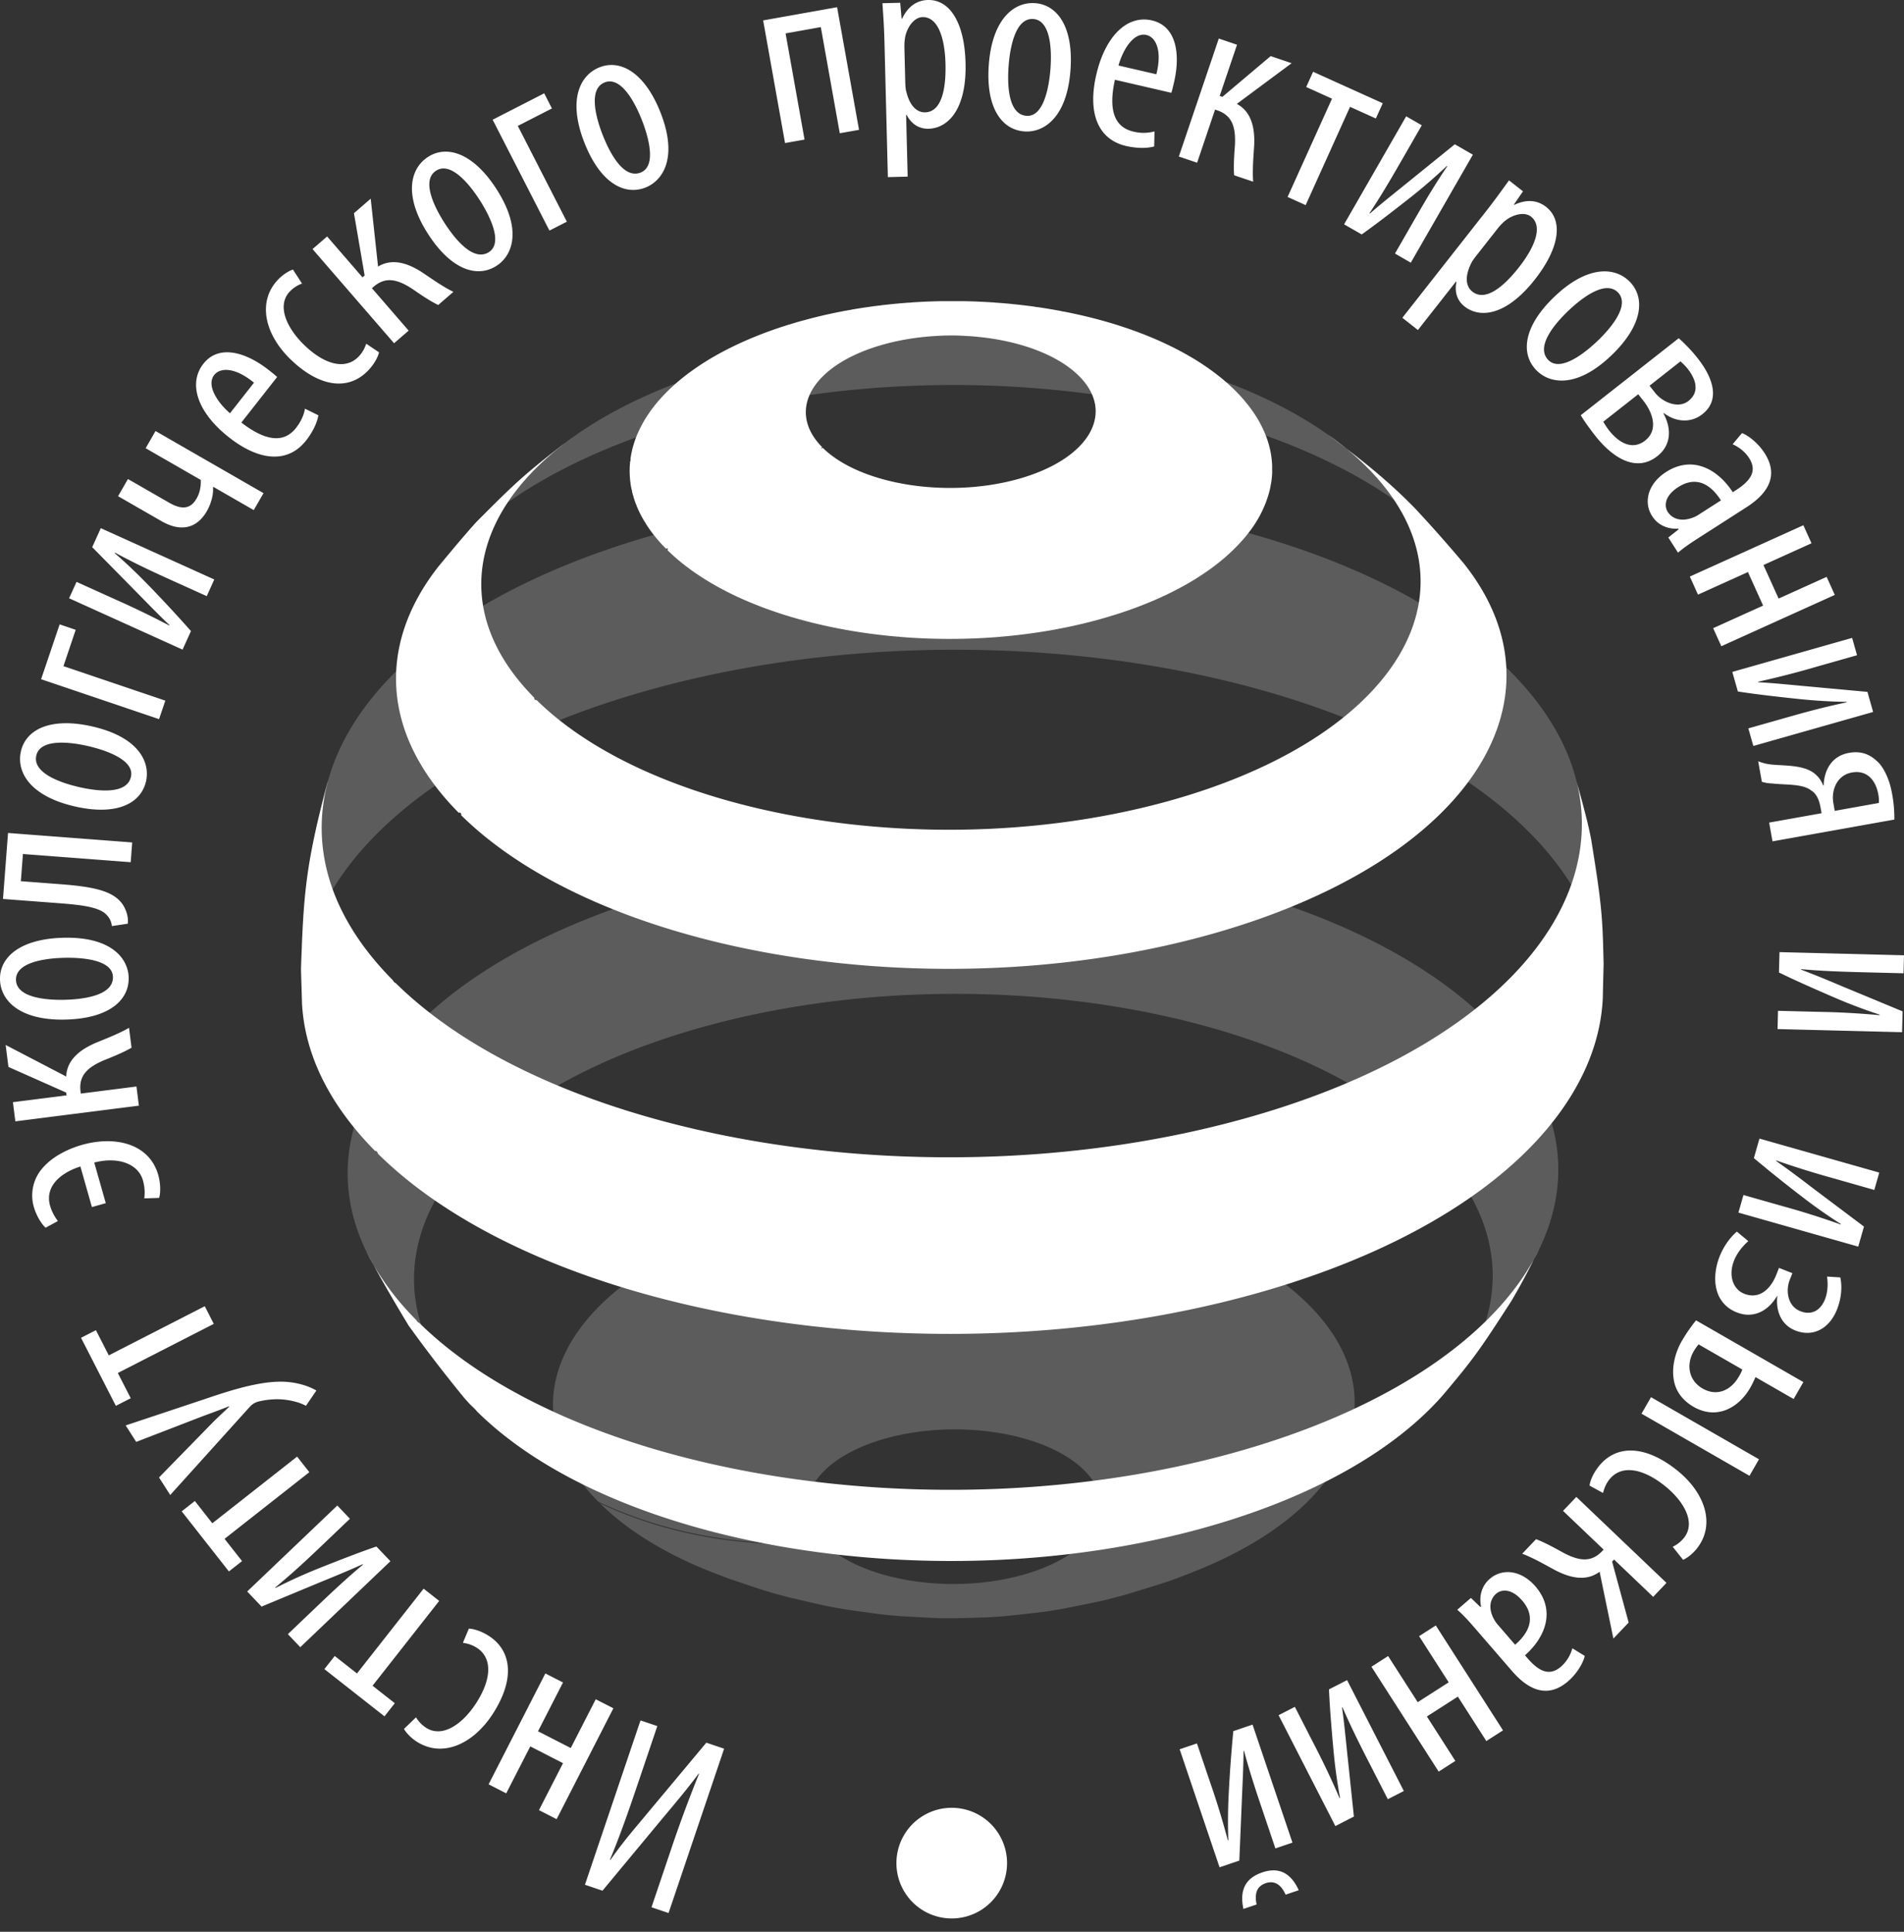 <svg width="70" height="71" fill="none" xmlns="http://www.w3.org/2000/svg"><rect width="100%" height="100%" fill="#333333" stroke="none"/><path opacity=".2" fill-rule="evenodd" clip-rule="evenodd" d="M32.585 52.862c-2.648.732-3.677 2.451-2.299 3.84-3.067.167-5.883-.372-8.288-1.507-3.757-3.784-.953-8.468 6.265-10.461 7.217-1.994 16.115-.544 19.872 3.241 3.342 3.366 1.493 7.443-4.036 9.707l-.28.112c-.85.334-.91.353-2.433.814l-.01.003c-.77.211-.825.224-2.241.506-.704.123-.704.123-2.063.27-.675.058-.675.058-1.968.089-.6.004-.705-.002-1.933-.073h-.016c-.68-.054-.68-.054-1.995-.241-.715-.117-.715-.117-2.105-.442-.797-.205-.834-.218-2.248-.696l-.045-.016-.643-.246c-1.636-.65-3.035-1.495-4.062-2.51 2.394 1.127 5.197 1.652 8.251 1.47 1.39 1.373 4.634 1.895 7.268 1.167 2.646-.73 3.675-2.448 2.297-3.837-1.378-1.388-4.642-1.92-7.288-1.19zm20.452-1.575l.01-.011.45-.555c2.026-2.713 1.895-5.852-.862-8.63-5.056-5.09-17.028-7.042-26.739-4.36-9.016 2.49-12.915 8.1-9.382 12.964.2.253.395.495.577.714a9.097 9.097 0 01-.577-.714 54.945 54.945 0 01-1.49-1.973 52.838 52.838 0 01-1.544-2.7C10.956 40.876 15.4 35.296 24.76 32.71c10.9-3.01 24.337-.819 30.011 4.895 2.63 2.65 3.132 5.59 1.828 8.283-.226.459-.537 1.023-.814 1.523-.08.143-.156.282-.226.41-.847 1.358-1.111 1.723-2.063 2.9-.143.19-.296.38-.46.566zm5.888-14.575l.008-.362c0 .12-.002.241-.008.362zm.029-1.277l-.021.915c-.01-1.945-.88-3.916-2.707-5.756-6.1-6.142-20.541-8.498-32.257-5.262-8.202 2.267-12.892 6.672-12.876 11.218l.01.346a6.539 6.539 0 01-.01-.346l-.027-.926c.067-3.098.299-4.17.96-6.816l.1-.334c1.133-3.666 5.426-7.022 12.17-8.886 11.346-3.133 25.332-.851 31.238 5.096 1.158 1.167 1.919 2.386 2.31 3.616.228.769.475 1.809.66 2.587.33 1.827.342 2.087.449 4.534v.014zm-5.142-14.73l-.44-.514c.156.17.302.342.44.514zm-1.805-2.035c.417.438.918 1.004 1.364 1.52a10.332 10.332 0 00-.297-.31c-5.204-5.242-17.53-7.252-27.528-4.491-4.269 1.18-7.425 3.04-9.232 5.19.292-.353.637-.748.945-1.1l.268-.307c1.313-1.346 1.623-1.596 3.114-2.793l.443-.325c1.511-1.079 3.497-1.996 5.903-2.662 7.63-2.107 16.863-.928 21.828 2.578 1.456 1.069 1.688 1.286 3.192 2.7z" fill="#fff"/><path fill-rule="evenodd" clip-rule="evenodd" d="M34.99 66.443a2.033 2.033 0 110 4.067 2.033 2.033 0 010-4.067zm-10.411 3.868l2.043-6.04-.654-.221-2.114 2.53-.266.319c-.37.44-.768.915-1.146 1.461l-.018-.006c.327-.788.6-1.535 1.036-2.826l.706-2.088-.618-.209-2.043 6.04.645.219 2.04-2.457.308-.369c.404-.483.845-1.01 1.183-1.473l.018.006a47.987 47.987 0 00-1.017 2.742l-.73 2.16.627.212zm-4.115-3.45l2.087-4.076-.649-.331-.918 1.793-1.204-.617.919-1.793-.649-.332-2.087 4.075.648.332.885-1.726 1.203.617-.884 1.726.649.332zm-3.447-6.482c.184.028.346.076.512.183.566.362.56 1.123-.016 2.023-.485.757-1.233 1.31-1.847.917a1.187 1.187 0 01-.371-.384l-.442.425c.071.136.258.334.465.467.964.618 2.099.075 2.808-1.032.817-1.274.686-2.314-.158-2.855-.271-.173-.543-.257-.73-.265l-.22.521zm-2.882 2.703l.38-.483-.818-.643 2.45-3.117-.573-.45-2.45 3.117-.818-.643-.38.483 2.21 1.736zM11.04 60.54l3.314-3.16-.516-.54c-.769.262-1.81.679-2.188.83-.5.203-.993.425-1.521.694l-.014-.014c.54-.448.943-.807 1.662-1.492l1.088-1.038-.463-.487-3.314 3.16.529.555 1.967-.817c.14-.059.29-.12.448-.185.418-.172.88-.362 1.302-.556l.013.014c-.553.462-1.052.925-1.627 1.473l-1.136 1.084.456.48zm-2.624-2.784l.483-.38-.643-.818 3.117-2.45-.45-.572-3.117 2.45-.642-.819-.484.38 1.736 2.21zm-2.157-2.81l2.937-3.254a.637.637 0 01.35-.19c.224-.054.568-.095.869-.064.336.033.625.117.833.23l.383-.56c-.15-.094-.518-.263-1.034-.314-.872-.082-1.973.253-3.097.637l-2.88.959.388.605 2.513-.97c.32-.115.655-.24.896-.339l.01.016-.2.19c-.153.143-.318.297-.495.48l-1.886 1.93.413.645zm-2-3.276l.548-.28-.475-.927 3.528-1.806-.332-.649-3.528 1.807-.474-.926-.547.28 1.28 2.5zm-.37-7.45l-.424-1.492c.87-.227 1.616.043 1.789.653.07.246.077.48.05.664l.546-.018c.07-.236.039-.59-.03-.836-.339-1.193-1.63-1.445-2.796-1.115-.6.171-1.153.475-1.495.897a1.52 1.52 0 00-.287 1.38c.09.318.277.629.435.77l.452-.245a1.715 1.715 0 01-.287-.558c-.214-.756.455-1.24 1.114-1.447l.423 1.492.51-.144zM.564 41.214l4.542-.577-.089-.704-2.046.26-.01-.075c-.074-.59.26-.89.856-1.148.39-.154.752-.306 1.019-.463l-.093-.732c-.297.176-.705.342-1.055.485l-.108.044c-.607.249-1.122.629-1.146 1.262L.208 38.407l.102.807 2.123.942.013.103-1.971.25.089.704zM0 36.001c.02.785.739 1.514 2.413 1.472 1.608-.04 2.338-.721 2.318-1.544-.018-.7-.635-1.508-2.403-1.463C.73 34.506-.02 35.188 0 36zm.588.014c-.017-.644 1.058-.794 1.758-.811.71-.018 1.79.077 1.806.702.017.662-1.01.82-1.767.84-.7.017-1.78-.079-1.797-.731zM.11 33.04l2.095.159c.84.064 1.478.15 1.722.435.097.102.163.22.187.403l.586-.088a1.034 1.034 0 00-.077-.49c-.269-.704-1.12-.863-2.412-.962l-1.444-.11.076-.999 3.962.301.055-.726-4.565-.348L.11 33.04zm.66-5.43c-.177.765.337 1.65 1.97 2.027 1.566.361 2.443-.116 2.628-.918.158-.682-.238-1.617-1.961-2.016-1.558-.359-2.454.114-2.637.906zm.565.159c.145-.627 1.223-.504 1.906-.347.691.16 1.714.522 1.573 1.131-.149.645-1.183.542-1.92.372-.683-.158-1.705-.52-1.559-1.156zm.176-2.805l4.337 1.467.23-.68-3.745-1.268.45-1.335-.59-.2-.682 2.016zm1.03-2.975l4.171 1.887.309-.682a50.939 50.939 0 00-1.569-1.692l-.023-.023a19.582 19.582 0 00-1.213-1.151l.008-.017c.618.33 1.101.57 2.006.98l1.371.619.277-.612-4.172-1.886-.316.698 1.495 1.517.336.342c.317.325.668.682 1.008 1.003l-.008.017a32.723 32.723 0 00-1.977-.956l-1.43-.647-.274.603zm1.8-3.752l1.6.92c.73.42 1.312.242 1.66-.365.156-.271.252-.609.23-.873l.014-.024 1.484.853.359-.623-3.97-2.283-.363.632 2.026 1.165c.009.213-.022.457-.155.686-.254.443-.619.375-1.02.144l-1.502-.863-.363.631zm5.848-4.381a4.821 4.821 0 00-.315-.26c-.818-.642-1.82-.96-2.398-.224-.567.722-.224 1.786.944 2.703 1.101.866 2.159.975 2.836.112.223-.283.403-.635.449-.923l-.494-.244c-.03.206-.134.46-.326.706-.328.417-.905.661-2.011-.196l1.315-1.674zm-1.734 1.333c-.473-.408-.872-1.034-.58-1.406.216-.275.753-.3 1.463.283l-.883 1.123zm5.01-2.556c-.062.176-.139.325-.276.469-.464.486-1.21.336-1.983-.401-.651-.62-1.052-1.46-.55-1.988.164-.171.349-.256.448-.291l-.333-.514c-.146.043-.377.189-.547.367-.79.829-.473 2.046.479 2.953 1.095 1.045 2.14 1.113 2.833.388.222-.233.356-.484.399-.666l-.47-.317zm-1.975-3.478l2.998 3.461.536-.464-1.35-1.559.057-.05c.451-.39.885-.278 1.43.076.345.24.671.458.95.591l.558-.483c-.315-.151-.684-.402-1-.616l-.085-.058c-.544-.368-1.145-.585-1.685-.255l-.27-2.495-.616.533.393 2.289-.079.068-1.3-1.502-.537.464zm4.25-3.39c-.661.423-.912 1.416-.008 2.826.868 1.353 1.829 1.625 2.521 1.18.59-.377.961-1.323.006-2.812-.863-1.346-1.834-1.634-2.519-1.194zm.293.509c.541-.348 1.227.494 1.605 1.083.383.597.861 1.572.336 1.909-.558.357-1.225-.44-1.634-1.076-.378-.59-.857-1.564-.307-1.916zM18.112 4.4L20.2 8.475l.64-.327-1.803-3.52 1.255-.642-.284-.556-1.895.97zm3.93-1.926c-.731.288-1.17 1.213-.556 2.771.59 1.496 1.48 1.949 2.247 1.647.65-.257 1.198-1.114.549-2.76-.587-1.486-1.484-1.957-2.24-1.658zm.188.556c.598-.236 1.109.722 1.365 1.373.26.66.542 1.708-.04 1.938-.615.243-1.116-.668-1.394-1.372-.257-.651-.538-1.7.069-1.939zM28.057.75l.805 4.508.717-.128-.697-3.902 1.295-.232.697 3.902.708-.126-.806-4.507-2.72.485zm4.585 5.76l.728-.018-.057-2.27h.019c.129.252.382.52.808.51.718-.02 1.401-.718 1.358-2.41C35.462.818 34.91-.02 34.115 0c-.36.01-.715.189-.948.686l-.02.001-.051-.585-.653.016.018.286c.02.279.043.632.056 1.141l.125 4.965zm.61-4.68v-.007c-.003-.12-.005-.232.01-.344.037-.417.32-.84.65-.85.578-.014.825.775.849 1.72.023.928-.145 1.765-.75 1.78-.2.005-.533-.11-.69-.759-.032-.102-.035-.233-.04-.374v-.003l-.029-1.164zm4.81-1.713c-.782-.06-1.58.581-1.708 2.251-.122 1.604.482 2.4 1.303 2.462.698.053 1.564-.479 1.698-2.243.121-1.594-.481-2.408-1.292-2.47zm-.072.582c.641.05.682 1.134.63 1.832-.055.708-.26 1.773-.882 1.726-.66-.05-.714-1.089-.656-1.843.053-.698.257-1.764.908-1.715zm5.074 2.712c.035-.11.063-.229.101-.395.234-1.014.096-2.056-.817-2.266-.894-.207-1.71.556-2.045 2.004-.315 1.364.036 2.367 1.105 2.614.351.08.746.095 1.026.014l.011-.552a1.538 1.538 0 01-.778.006c-.516-.12-.982-.538-.677-1.904l2.074.479zm-1.943-1.003c.168-.602.565-1.229 1.026-1.122.34.078.59.554.366 1.444l-1.392-.322zm3.687-.99L43.34 5.753l.672.228.66-1.954.072.025c.565.19.688.622.659 1.271-.032.419-.055.81-.03 1.119l.7.236c-.029-.345 0-.787.025-1.166l.008-.111c.041-.655-.076-1.284-.634-1.583l2.014-1.495-.77-.261-1.775 1.497-.099-.034.637-1.881-.672-.228zm3.468 1.22l-.254.56.949.429-1.633 3.612.664.3 1.632-3.612.949.428.253-.56-2.56-1.157zm3.422 1.637l-2.283 3.97.648.372c.663-.47 1.543-1.165 1.863-1.417.422-.336.832-.69 1.263-1.097l.017.01c-.391.583-.676 1.041-1.17 1.902l-.75 1.304.582.336 2.282-3.97-.664-.382-1.655 1.34-.38.307c-.352.283-.74.595-1.089.9l-.016-.01c.4-.599.747-1.185 1.143-1.874l.783-1.361-.574-.33zm-.14 7.405l.571.45 1.403-1.785.015.012c-.061.277-.037.645.298.908.565.444 1.536.34 2.582-.99.93-1.184 1.04-2.18.415-2.671-.283-.222-.67-.31-1.168-.076l-.015-.011.333-.485-.514-.403-.174.24c-.162.226-.368.51-.678.906l-3.069 3.905zm3.453-3.217l.001-.001c.076-.097.146-.185.23-.262.295-.298.782-.444 1.043-.24.454.357.141 1.122-.443 1.866-.573.729-1.236 1.266-1.712.892-.157-.122-.341-.424-.05-1.025.043-.099.125-.203.212-.315l.719-.915zm4.92 1.905c-.542-.568-1.565-.626-2.776.53-1.164 1.11-1.248 2.104-.68 2.7.483.506 1.482.691 2.762-.53 1.157-1.103 1.255-2.11.694-2.7zm-.444.384c.444.466-.252 1.299-.759 1.782-.514.49-1.379 1.145-1.81.693-.456-.48.199-1.287.746-1.809.507-.483 1.372-1.138 1.823-.665zm-1.37 4.508c.088.159.278.431.54.766.544.691 1.436 1.398 2.277.738.49-.386.542-.98.222-1.57l.015-.012c.425.327.985.381 1.416.042.722-.567.308-1.446-.16-2.04a5.615 5.615 0 00-.71-.753l-3.6 2.83zm3.666-1.979l.004.004c.09.084.18.168.26.27.315.402.442.856.026 1.183-.38.298-.955.04-1.224-.302l-.204-.26 1.138-.895zM60.23 14.49l.192.245c.357.454.545 1.076.062 1.456-.484.38-.985.064-1.33-.375-.083-.106-.15-.215-.195-.29l-.016-.025 1.287-1.011zm1.462 5.823c.222-.198.556-.413.85-.601l1.665-1.068c.868-.556 1.164-1.218.668-1.99-.245-.382-.61-.654-.832-.736l-.343.41c.237.107.454.271.607.51.312.486.035.843-.482 1.175l-.12.077c-.564-.863-1.49-1.36-2.453-.742-.661.424-.844 1.103-.512 1.62.209.327.558.485.96.463l.015.024-.38.3.357.558zm.797-1.421c-.064.04-.143.092-.225.122-.428.173-.776.07-.95-.2-.137-.216-.118-.588.384-.91.837-.536 1.367.169 1.572.487l-.78.5zm3.81.413l-4.173 1.886.3.664 1.837-.83.557 1.233-1.836.83.3.663 4.172-1.886-.3-.663L65.39 22l-.557-1.233 1.767-.8-.3-.663zm1.794 4.14l-4.405 1.25.204.72c.803.126 1.918.242 2.323.284.537.054 1.077.088 1.67.097l.005.018c-.686.145-1.21.274-2.166.546l-1.447.41.184.647 4.404-1.25-.209-.738-2.12-.195c-.157-.013-.325-.03-.5-.046-.446-.042-.936-.089-1.395-.114l-.005-.018a32.661 32.661 0 002.127-.545l1.51-.429-.18-.637zm1.552 6.677a4.798 4.798 0 00-.088-.975c-.087-.484-.296-.956-.557-1.178-.276-.258-.595-.375-1.024-.298-.651.117-.911.653-.93 1.194l-.018.004a1.003 1.003 0 00-.397-.496c-.317-.202-.776-.228-1.181-.251-.108-.006-.212-.012-.309-.021a1.82 1.82 0 01-.502-.122l.135.755c.101.03.222.056.357.06.149.016.297.024.44.032.413.022.789.042 1.03.235.152.098.272.287.33.613l.039.215-1.928.344.123.69 4.48-.801zm-2.191-.32l-.05-.28c-.087-.483.133-1.032.682-1.13.568-.102.88.303.97.806.02.103.028.207.018.314l-1.62.29zM70 35.11l-4.577-.116-.02.748c.73.359 1.76.801 2.134.962.496.211 1.003.404 1.566.588l-.001.02a29.308 29.308 0 00-2.23-.123l-1.504-.038-.017.671 4.578.115.02-.765-1.968-.817c-.14-.057-.29-.12-.447-.186a36.153 36.153 0 00-1.314-.53v-.019c.718.066 1.4.092 2.193.112l1.57.04.017-.662zm-.91 7.987l-4.404-1.25-.205.718a50.883 50.883 0 001.813 1.452l.014.01c.428.33.87.641 1.37.96l-.005.018a29.456 29.456 0 00-2.13-.673l-1.446-.411-.184.647 4.405 1.25.21-.737-1.703-1.28c-.12-.09-.25-.188-.383-.29a35.65 35.65 0 00-1.144-.842l.005-.018a32.82 32.82 0 002.096.654l1.51.43.181-.638zM65.404 46.6l-.1.255c-.191.484-.598.924-1.18.694-.395-.156-.597-.652-.37-1.224.114-.29.338-.548.523-.709l-.422-.35c-.26.223-.494.558-.633.91-.308.784-.222 1.723.632 2.06.607.24 1.16-.052 1.48-.607l.009.004c-.063.545.14 1.062.66 1.267.668.263 1.262-.081 1.536-.777.15-.378.2-.816.118-1.174l-.487-.03c.04.26.029.572-.075.836-.156.395-.482.603-.905.436-.466-.184-.55-.746-.387-1.16l.094-.237-.493-.194zm.896 4.196l-3.945-2.268c-.187.23-.377.503-.532.774-.217.377-.37.91-.289 1.394.058.393.287.754.73 1.01.836.48 1.645.061 2.084-.702.094-.164.162-.321.192-.391l1.402.806.358-.623zm-2.377-.192l-.002.002c-.273.476-.784.739-1.326.427-.525-.301-.6-.89-.332-1.358.057-.098.112-.176.185-.264l1.608.924a1.49 1.49 0 01-.133.269zm.746 3.03l-3.97-2.283-.349.607 3.97 2.283.349-.608zm-5.733 1.238c.045-.18.108-.336.23-.492.415-.529 1.173-.45 2.013.21.707.555 1.186 1.353.736 1.926a1.186 1.186 0 01-.418.333l.381.48c.142-.057.358-.225.51-.418.707-.9.275-2.082-.759-2.894-1.19-.935-2.237-.904-2.857-.116-.199.253-.309.516-.333.7l.497.271zm2.332 3.305l-3.314-3.16-.49.513 1.493 1.423-.052.055c-.411.432-.855.362-1.43.061-.367-.205-.712-.39-1.003-.498l-.509.534c.328.121.72.336 1.054.519l.09.05c.577.314 1.196.473 1.702.093l.507 2.457.561-.589-.608-2.24.072-.076 1.438 1.371.489-.513zm-7.693.987c.229.19.489.49.718.755l1.294 1.495c.675.78 1.372.977 2.066.376.343-.297.56-.697.61-.929l-.456-.28a1.38 1.38 0 01-.417.674c-.437.377-.83.155-1.233-.31l-.092-.107c.773-.682 1.132-1.67.382-2.535-.514-.593-1.212-.677-1.676-.274-.294.253-.4.622-.322 1.016l-.021.019-.351-.334-.502.434zm1.522.585a1.19 1.19 0 01-.153-.206c-.233-.399-.18-.757.062-.968.193-.167.565-.2.955.25.65.75.029 1.377-.258 1.625l-.606-.701zm.161 3.848l-2.471-3.855-.614.393 1.088 1.697-1.139.73-1.088-1.696-.613.393 2.472 3.854.613-.393-1.047-1.633 1.139-.73 1.047 1.633.613-.393zm-3.646 2.229l-2.087-4.075-.665.34c.033.812.137 1.928.174 2.334a19.1 19.1 0 00.233 1.656l-.018.009a29.39 29.39 0 00-.958-2.017l-.686-1.34-.598.307 2.087 4.075.682-.35-.223-2.117c-.017-.15-.033-.31-.05-.478-.046-.45-.097-.949-.163-1.41l.017-.01c.285.662.587 1.273.95 1.98l.716 1.398.589-.302zm-4.095 1.897l-1.467-4.337-.708.24a51.078 51.078 0 00-.17 2.333c-.027.539-.034 1.08-.013 1.673l-.018.006a29.539 29.539 0 00-.653-2.136l-.482-1.425-.636.215 1.467 4.338.726-.246.09-2.127c.005-.15.012-.31.02-.478.02-.453.043-.955.046-1.422l.018-.007c.185.697.395 1.345.65 2.098l.502 1.488.628-.213zm.232 1.75c-.311-.684-.776-.847-1.34-.656-.583.197-.854.608-.695 1.343l.485-.163c-.08-.383-.006-.667.334-.783.323-.109.566.049.732.422l.484-.164zm8.594-23.086a22.62 22.62 0 01-.782 1.435l-.004.007c-1.195 1.837-1.35 2.075-2.518 3.458-1.776 2.022-4.79 3.765-8.831 4.882-9.662 2.668-21.56.75-26.66-4.283-.254-.287-.343-.377-.08-.08a8.998 8.998 0 01-.375-.398 52.813 52.813 0 01-2.067-2.686 59.252 59.252 0 01-1.29-2.224 8.025 8.025 0 01-.255-.477c.08.151.165.312.256.477A9.918 9.918 0 0015.3 48.51c.026.053.116.145.09.088 5.725 5.65 19.078 7.802 29.922 4.808 5.6-1.548 9.441-4.167 11.083-7.124l.204-.393a8.003 8.003 0 01-.204.393l-.054.105zM16.871 29.879c.026-.05.11.03.081.082 5.252 5.182 17.5 7.156 27.446 4.409 9.479-2.617 13.463-8.585 9.415-13.665a53.987 53.987 0 00-1.805-2.036c-.844-.864-1.617-1.495-2.504-2.176.273.224.53.457.769.697 4.403 4.435 1.117 9.923-7.34 12.259-8.413 2.323-18.773.653-23.215-3.73-.03.039-.1-.032-.07-.069-3.071-3.094-2.401-6.7 1.157-9.39l-.163.119c-1.457 1.138-1.71 1.391-3.114 2.792-.363.396-.802.922-1.179 1.373l-.23.277c-2.227 2.834-2.148 6.14.752 9.058zm4.214-13.826l-.28.206c.091-.069.185-.138.28-.206zm28.419.44c-.22-.18-.448-.354-.688-.524l.01.007c.234.178.46.349.678.517zm-15.755 6.96v-.001h-.008c-.23-.012-.459-.028-.687-.047v-.007h-.077a20.634 20.634 0 01-.936-.102v-.004h-.035c-.33-.045-.657-.096-.98-.155v-.006h-.028c-.26-.048-.518-.1-.772-.158v-.002h-.006a22.69 22.69 0 01-.207-.048v-.005h-.021l-.193-.047v-.006h-.023l-.19-.05v-.004h-.015a16.686 16.686 0 01-.732-.212v-.001h-.003l-.158-.05v-.004h-.009l-.151-.05v-.003h-.008l-.152-.052v-.001h-.003c-.143-.05-.285-.102-.424-.156v-.005h-.01a12.137 12.137 0 01-.257-.102v-.004h-.01a13.96 13.96 0 01-.364-.155v-.005h-.01a11.517 11.517 0 01-.95-.476v-.005h-.008a9.703 9.703 0 01-.686-.422v-.004h-.007l-.038-.026-.115-.08v-.001h-.002a9.862 9.862 0 01-.211-.156v-.004h-.007a9.21 9.21 0 01-.26-.205v-.009h-.01a7.13 7.13 0 01-.453-.408c.05-.04.005-.09-.047-.047l-.024-.024v-.001a5.89 5.89 0 01-.374-.416v-.01h-.008a5.057 5.057 0 01-.365-.516v-.019h-.011a4.215 4.215 0 01-.203-.373 4.242 4.242 0 01-.106-.242v-.025h-.01a3.69 3.69 0 01-.097-.284v-.036h-.01a3.49 3.49 0 01-.044-.17v-.044h-.01a3.474 3.474 0 01-.043-.24v-.027h-.003a3.24 3.24 0 01-.008-.8h.011v-.089c.014-.095.031-.19.053-.285v-.003c.05-.214.12-.427.212-.637h.002v-.006l.046-.1h.007v-.017l.012-.024.02-.04a1.29 1.29 0 01.012-.027h.01v-.018l.046-.088h.007v-.014l.053-.093v-.001c.063-.108.13-.214.203-.32h.01v-.016c.034-.049.069-.096.105-.143h.002v-.005c.067-.088.138-.176.212-.263h.002v-.003l.044-.05h.01v-.01a6.48 6.48 0 01.578-.577h.009v-.008l.052-.045v-.001c.148-.127.304-.252.468-.373h.013v-.01l.212-.15h.002v-.001l.156-.106h.004v-.002c.137-.09.278-.178.424-.265h.003v-.001l.088-.052h.019v-.01c.153-.088.312-.173.476-.257h.004v-.002l.1-.051h.006v-.003l.104-.05h.004v-.002c.188-.091.383-.18.583-.265h.004v-.002c.084-.036.17-.07.255-.105h.011v-.005l.263-.102h.004v-.001c.3-.113.61-.22.934-.319h.027v-.008l.15-.045h.01v-.003c.098-.03.196-.058.296-.085l.07-.019h.008v-.002l.191-.051h.022v-.006l.19-.048h.023v-.006l.198-.047h.016V11.6c.155-.036.312-.07.468-.103h.012v-.003l.255-.05h.012v-.003l.277-.05h.043v-.009c.207-.036.414-.069.622-.098h.019v-.003c.126-.018.253-.035.38-.05h.047v-.006a21.15 21.15 0 011.045-.101h.076v-.006c.358-.025.717-.04 1.075-.048h.911c.372.008.742.024 1.109.05v.004h.043c.2.014.4.031.597.05v.003h.018c.155.015.309.033.463.051v.002h.015c.12.015.24.03.358.047v.007h.042c.22.03.437.066.652.103v.003h.015l.252.046v.008h.038c.729.14 1.431.317 2.097.531v.003h.007l.153.05v.003h.01l.15.05v.003h.006c.142.049.283.1.42.152v.008h.021c.345.132.677.273.994.425v.002h.006l.1.05v.004h.01l.097.048v.005h.01l.097.05v.003h.008c.161.084.319.17.472.259v.008h.015a9.4 9.4 0 01.732.472v.008h.012c.144.104.282.21.416.319v.001h.002c.19.155.367.316.532.482.135.136.259.274.373.412v.014h.011l.042.053c.056.07.11.14.16.211v.003h.002c.036.05.072.101.105.152v.008h.005c.124.188.228.378.315.57v.017h.009c.016.035.03.07.044.105v.002h.002c.065.156.118.314.159.471v.009h.002c.061.235.095.47.104.704v.203h.002l-.001.054v.006c-.006.14-.02.281-.045.42h-.009v.047c-.013.074-.03.147-.048.22h-.005v.021a4.2 4.2 0 01-.741 1.474h-.006v.008a5.82 5.82 0 01-.21.259h-.004v.003l-.044.05h-.01v.01c-.158.179-.333.353-.524.524h-.009v.008l-.051.045h-.002v.002a8.08 8.08 0 01-.684.532h-.01v.007a9.57 9.57 0 01-.848.526h-.006v.004c-.231.128-.474.251-.728.37h-.02v.009l-.095.044h-.011v.005c-.2.09-.407.178-.62.262h-.02v.009c-.085.033-.17.066-.257.098h-.01v.004c-.302.112-.618.218-.944.316h-.017v.005a17.797 17.797 0 01-1.439.369h-.002c-.085.019-.17.036-.256.053h-.01v.002a18.613 18.613 0 01-.567.105h-.02v.003c-.229.039-.458.073-.689.104h-.006c-.14.02-.281.037-.423.053h-.003c-.177.02-.355.038-.532.053h-.056v.006c-.236.02-.472.035-.708.048h-.039v.002c-.768.038-1.537.038-2.294-.002zm-1.255-10.796c2.609-.722 5.826-.197 7.185 1.172 1.358 1.367.343 3.06-2.265 3.782-2.597.717-5.793.2-7.164-1.151-.066.034-.087.01-.02-.022-1.359-1.368-.346-3.06 2.264-3.781zm-18.596 29.75c6.154 6.072 20.506 8.386 32.159 5.167 7.99-2.206 12.645-6.443 12.868-10.863l.03-1.277c-.036-1.88-.083-2.185-.45-4.54v-.007c-.116-.633-.335-1.416-.526-2.102 1.168 4.903-3.46 9.904-12.291 12.344-11.287 3.118-25.185.876-31.147-5.003-.004.02-.097-.072-.092-.093-2.354-2.37-3.07-4.966-2.361-7.43l-.061.205c-.825 3.103-.864 4.19-.96 6.81v.006l.037 1.271c.103 1.834.977 3.683 2.697 5.417-.002-.054.095.04.097.096zm-1.771-13.934l-.04.13.04-.13z" fill="#fff"/></svg>